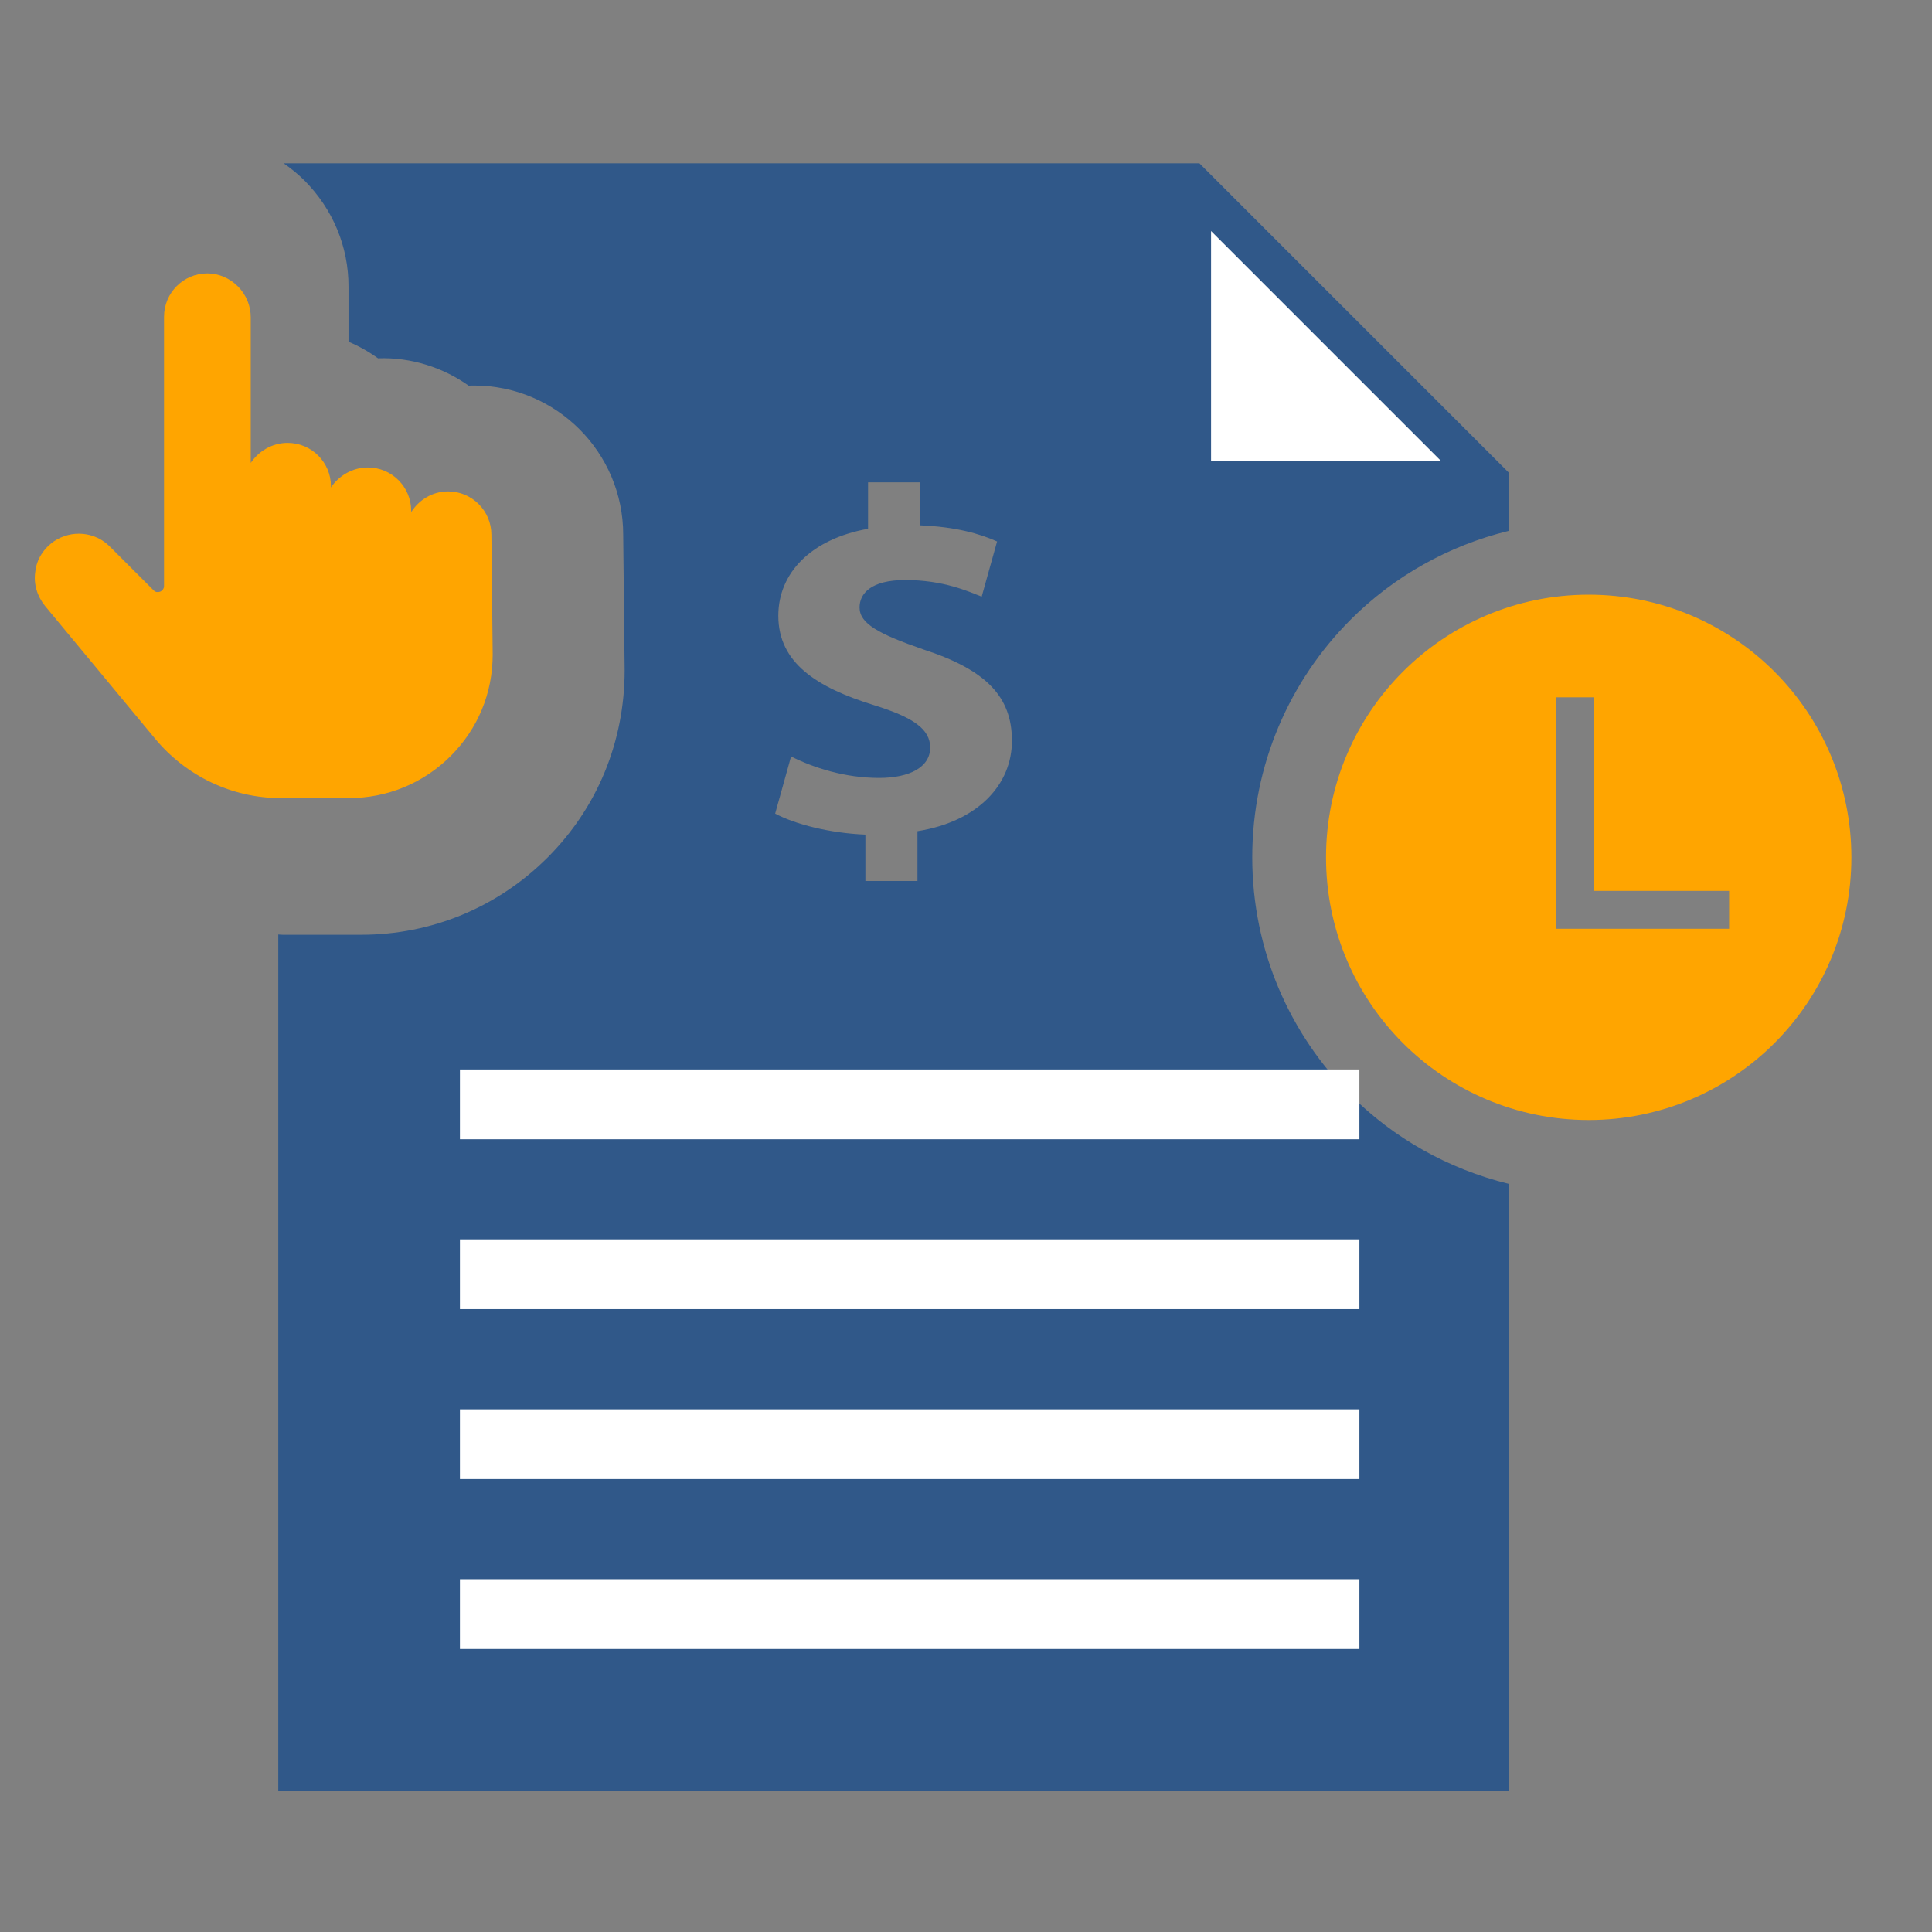 <?xml version="1.0" encoding="utf-8"?>
<!-- Generator: Adobe Illustrator 17.0.0, SVG Export Plug-In . SVG Version: 6.00 Build 0)  -->
<!DOCTYPE svg PUBLIC "-//W3C//DTD SVG 1.1//EN" "http://www.w3.org/Graphics/SVG/1.1/DTD/svg11.dtd">
<svg version="1.1" id="Layer_1" xmlns="http://www.w3.org/2000/svg" xmlns:xlink="http://www.w3.org/1999/xlink" x="0px" y="0px"
	 width="255px" height="255px" viewBox="14.23 14.23 255 255" enable-background="new 14.23 14.23 255 255" xml:space="preserve">
<rect x="14.23" y="14.23" width="255" height="255" fill="#808080" stroke="none"/>
<g>
	<path fill="#305889" d="M192.52,158.794c-8.033-8.026-13.008-19.139-13.008-31.405c0-12.265,4.975-23.377,13.008-31.397
		c5.643-5.647,12.833-9.74,20.849-11.697v-7.682l-40.83-40.828h-40.374h-13.438h-2.013H88.486H51.664
		c0.981,0.674,1.908,1.427,2.757,2.276c3.752,3.771,5.809,8.726,5.809,13.98v7.293c1.384,0.582,2.688,1.319,3.895,2.19
		c4.354-0.164,8.596,1.22,11.957,3.604c0.242-0.006,0.485-0.01,0.727-0.01c10.849,0,19.674,8.826,19.674,19.675l0.191,17.894
		c0,9.437-3.612,18.17-10.179,24.734c-6.573,6.57-15.31,10.188-24.601,10.188h-10.33c-0.204,0-0.403-0.029-0.605-0.036v0.452v4.113
		v2.596v1.927v28.385v57.26v18.288h162.414v-80.108C205.354,168.522,198.163,164.434,192.52,158.794z M135.322,123.938v6.575h-6.87
		v-6.124c-4.693-0.193-9.248-1.356-11.91-2.772l2.099-7.545c2.942,1.48,7.079,2.834,11.631,2.834c3.999,0,6.729-1.416,6.729-3.999
		c0-2.453-2.237-4.001-7.425-5.609c-7.499-2.321-12.617-5.546-12.617-11.803c0-5.671,4.344-10.129,11.843-11.475v-6.132h6.868v5.676
		c4.696,0.195,7.848,1.097,10.163,2.13l-2.032,7.282c-1.815-0.704-5.048-2.191-10.093-2.191c-4.555,0-6.026,1.806-6.026,3.618
		c0,2.122,2.457,3.476,8.409,5.542c8.334,2.704,11.701,6.258,11.701,12.059C147.792,117.745,143.375,122.648,135.322,123.938z"/>
	<g>
		<rect x="74.935" y="222.667" fill="#FFFFFF" width="118.72" height="9.209"/>
		<rect x="74.935" y="200.241" fill="#FFFFFF" width="118.72" height="9.205"/>
		<rect x="74.935" y="177.809" fill="#FFFFFF" width="118.72" height="9.205"/>
		<rect x="74.935" y="155.386" fill="#FFFFFF" width="118.72" height="9.209"/>
	</g>
	<polygon fill="#FFFFFF" points="174.076,44.723 204.426,75.074 174.076,75.074 	"/>
	<path fill="#FFA500" d="M248.435,102.878c-6.265-6.273-14.942-10.158-24.517-10.158c-9.571,0-18.245,3.885-24.514,10.158
		c-6.269,6.261-10.155,14.936-10.155,24.511s3.885,18.251,10.155,24.519c6.269,6.261,14.943,10.148,24.514,10.148
		c9.574,0,18.252-3.887,24.517-10.148c6.263-6.268,10.155-14.944,10.155-24.519S254.698,109.137,248.435,102.878z M242.451,136.816
		h-22.843V106.27h4.993v25.546h17.85L242.451,136.816L242.451,136.816z"/>
	<path fill="#FFA500" d="M79.089,84.812c0-3.16-2.561-5.725-5.719-5.725c-2.05,0-3.844,1.116-4.868,2.738v-0.173
		c0-3.158-2.56-5.721-5.721-5.721c-2.047,0-3.846,1.108-4.87,2.645v-0.169c0-3.16-2.563-5.719-5.723-5.719
		c-2.052,0-3.84,1.111-4.862,2.645V56.121c0-1.541-0.603-2.993-1.706-4.101c-1.112-1.109-2.568-1.706-4.02-1.706l0,0
		c-3.156,0-5.719,2.561-5.719,5.721v35.523c0,0.338-0.173,0.597-0.511,0.766c-0.344,0.086-0.597,0.086-0.852-0.169l-5.809-5.807
		c-1.963-1.963-5.035-2.222-7.345-0.682c-1.362,0.939-2.305,2.386-2.474,4.011c-0.256,1.624,0.251,3.246,1.281,4.526l14.513,17.504
		c4.099,4.954,10.163,7.857,16.567,7.857h9.053c5.037,0,9.82-1.963,13.409-5.55c3.583-3.587,5.546-8.281,5.546-13.404L79.089,84.812
		z"/>
</g>
</svg>
